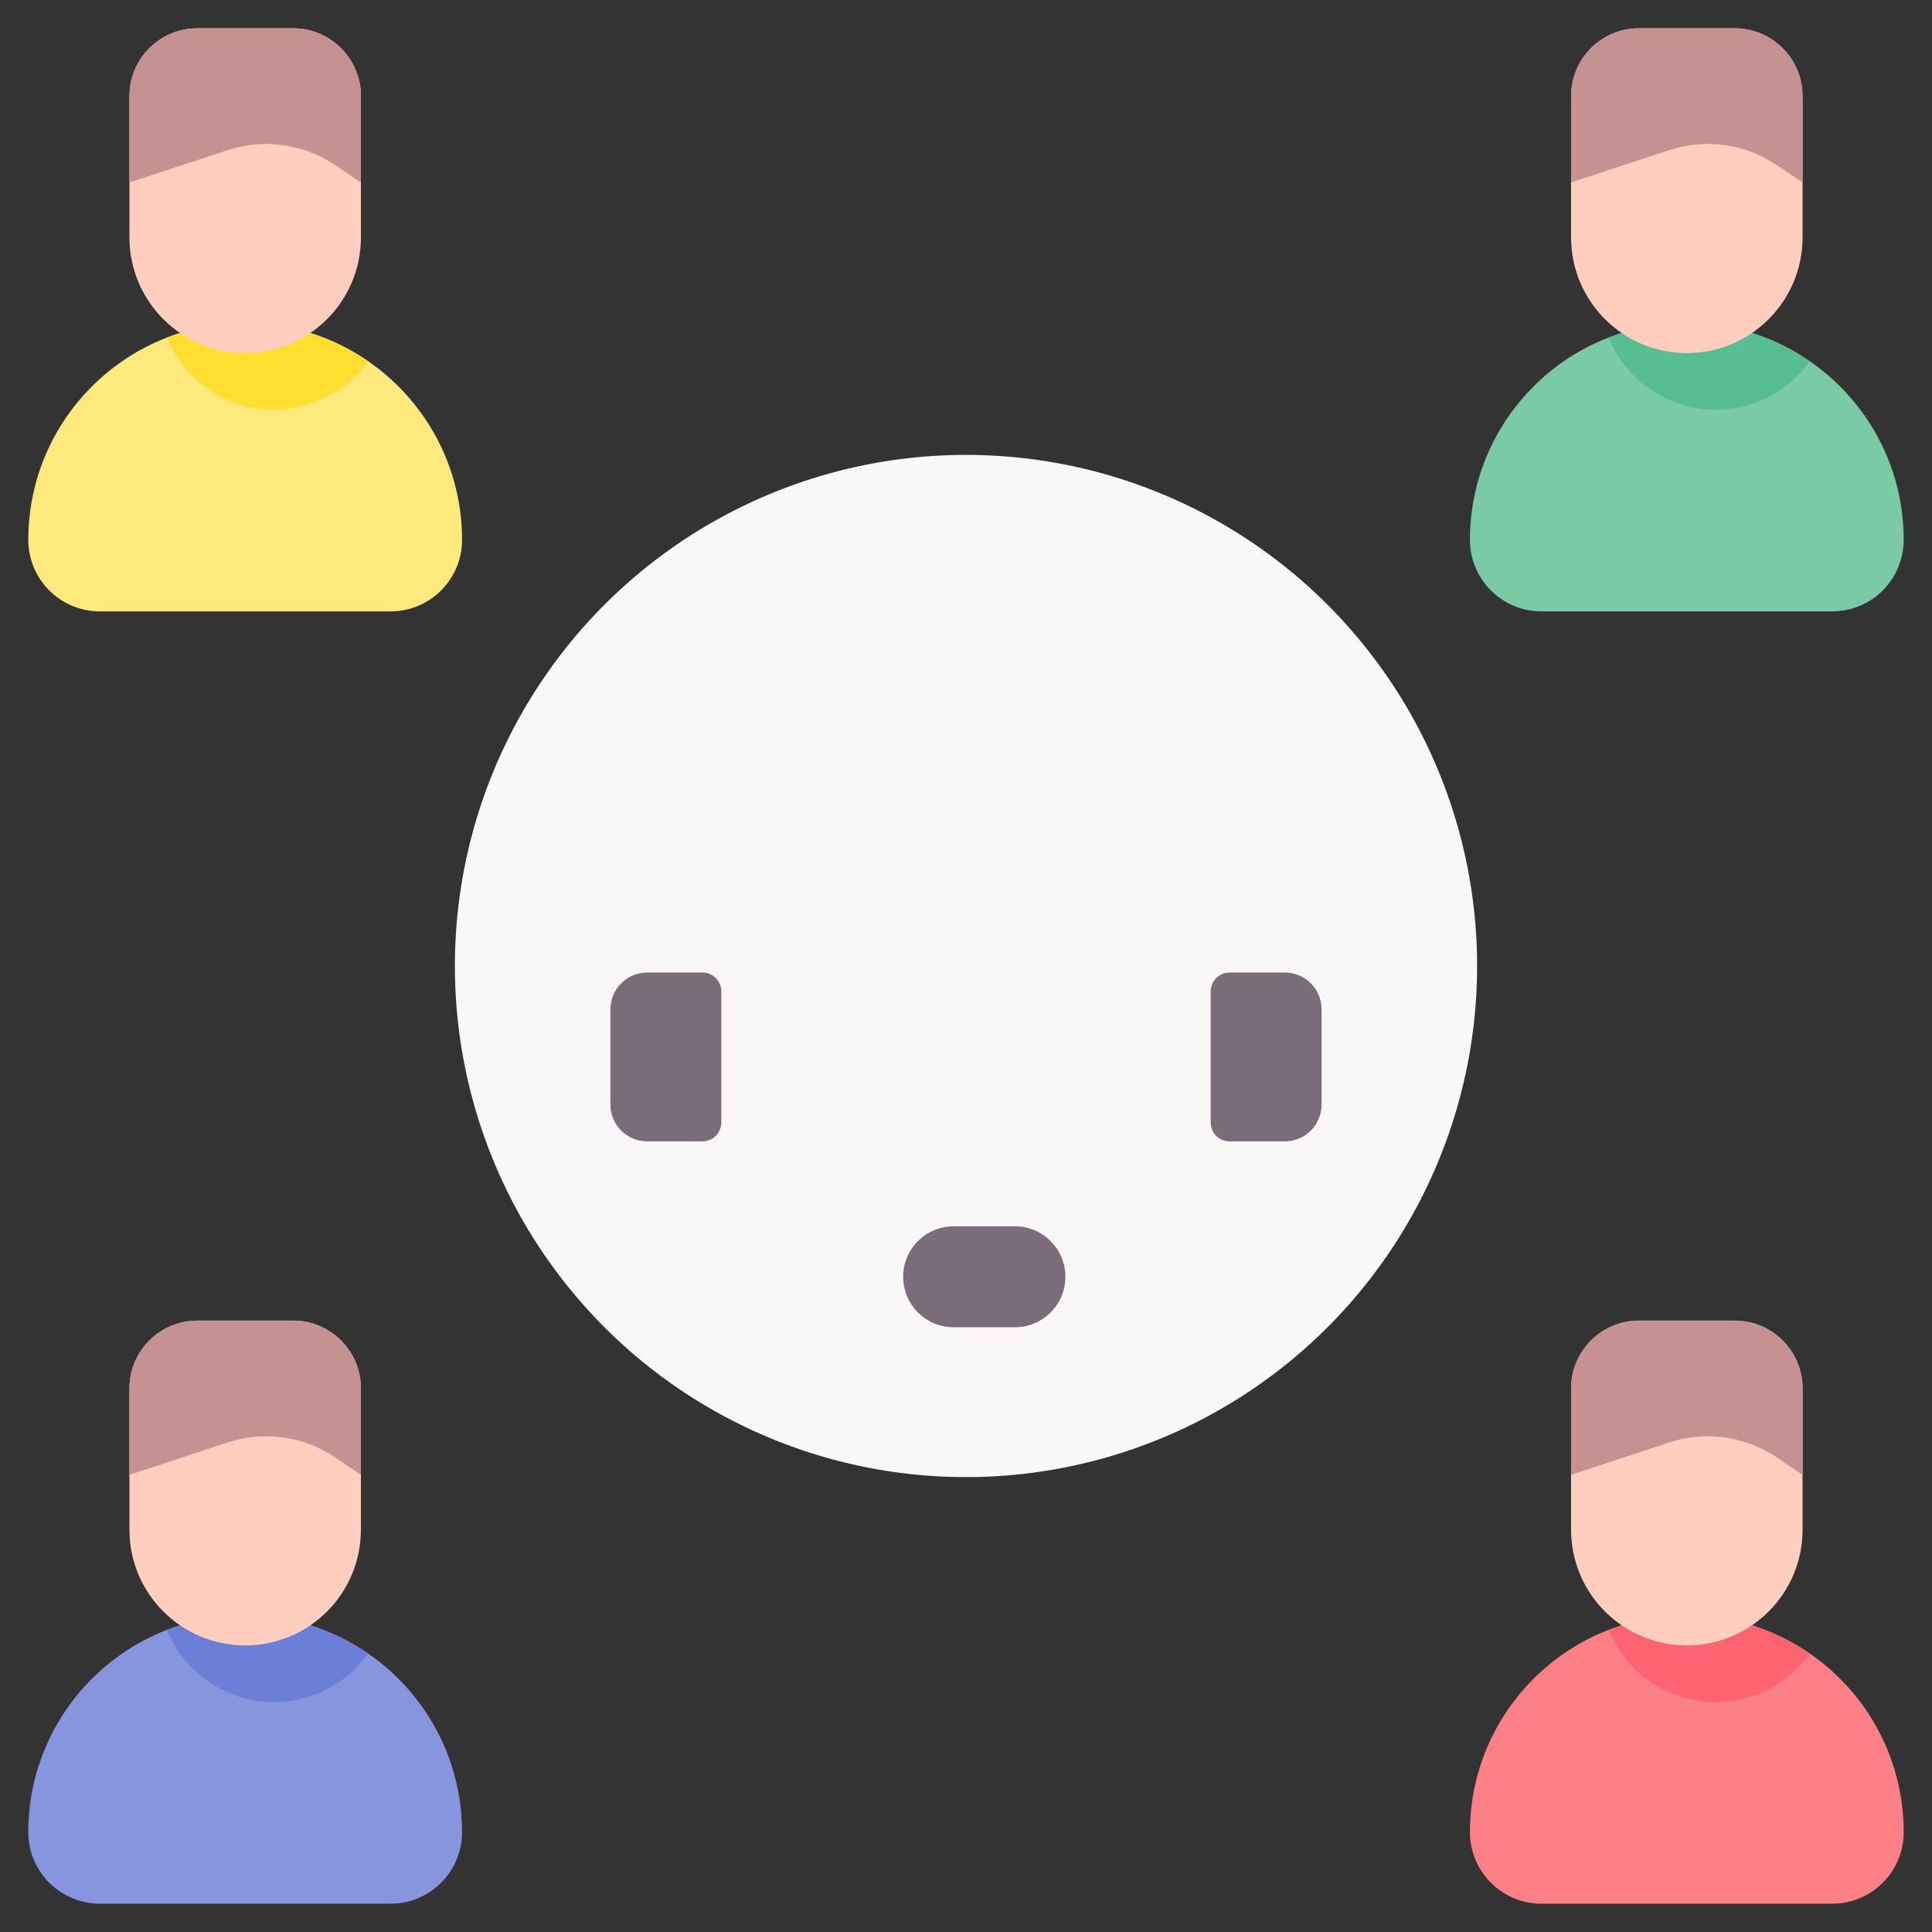 <svg xmlns="http://www.w3.org/2000/svg" viewBox="0.0 0.0 200.0 200.0" height="200.0px" width="200.0px"><rect x="0.0" y="0.0" width="200.0" height="200.0" fill="#333333" stroke="none"/><path fill="#f9f7f8" fill-opacity="1.0"  filling="0" d="M152.909 100.0 A52.909 52.909 0.0 1 1 47.091 100.0 A52.909 52.909 0.0 1 1 152.909 100.0 Z"></path>
<path fill="#7a6d79" fill-opacity="1.0"  filling="0" d="M133.001 118.155 L127.284 118.155 C126.205 118.155 125.331 117.281 125.331 116.202 L125.331 102.628 C125.331 101.549 126.205 100.675 127.284 100.675 L133.001 100.675 C135.104 100.675 136.809 102.38 136.809 104.483 L136.809 114.347 C136.809 116.451 135.104 118.155 133.001 118.155 Z"></path>
<path fill="#7a6d79" fill-opacity="1.0"  filling="0" d="M66.999 118.155 L72.716 118.155 C73.795 118.155 74.669 117.281 74.669 116.202 L74.669 102.628 C74.669 101.549 73.795 100.675 72.716 100.675 L66.999 100.675 C64.896 100.675 63.191 102.38 63.191 104.483 L63.191 114.347 C63.191 116.451 64.896 118.155 66.999 118.155 Z"></path>
<path fill="#7a6d79" fill-opacity="1.0"  filling="0" d="M105.062 137.398 L98.721 137.398 C95.834 137.398 93.494 135.059 93.494 132.172 C93.494 129.285 95.834 126.945 98.721 126.945 L105.062 126.945 C107.949 126.945 110.289 129.285 110.289 132.172 C110.289 135.059 107.949 137.398 105.062 137.398 Z"></path>
<path fill="#7acaa6" fill-opacity="1.0"  filling="0" d="M189.667 63.29 L159.571 63.29 C155.483 63.29 152.169 59.976 152.169 55.888 C152.169 43.488 162.22 33.437 174.619 33.437 C187.018 33.437 197.07 43.489 197.07 55.888 C197.07 59.975 193.755 63.29 189.667 63.29 Z"></path>
<path fill="#57be92" fill-opacity="1.0"  filling="0" d="M174.619 33.437 C171.762 33.437 169.032 33.976 166.518 34.95 C168.302 39.325 172.596 42.41 177.614 42.41 C181.629 42.41 185.18 40.433 187.354 37.401 C183.735 34.903 179.349 33.437 174.619 33.437 Z"></path>
<path fill="#ffcebf" fill-opacity="1.0"  filling="0" d="M174.619 36.551 C168.002 36.551 162.639 31.187 162.639 24.57 L162.639 9.953 C162.639 6.074 165.783 2.929 169.662 2.929 L179.577 2.929 C183.455 2.929 186.6 6.074 186.6 9.953 L186.6 24.57 C186.6 31.187 181.236 36.551 174.619 36.551 Z"></path>
<path fill="#c59191" fill-opacity="1.0"  filling="0" d="M179.576 2.929 L169.662 2.929 C165.783 2.929 162.638 6.074 162.638 9.953 L162.638 18.889 L172.791 15.544 C176.534 14.311 180.638 14.877 183.909 17.078 L186.599 18.889 L186.599 9.953 C186.6 6.074 183.455 2.929 179.576 2.929 Z"></path>
<path fill="#fee97d" fill-opacity="1.0"  filling="0" d="M40.429 63.29 L10.333 63.29 C6.245 63.29 2.93 59.976 2.93 55.888 C2.93 43.488 12.982 33.437 25.381 33.437 C37.78 33.437 47.831 43.489 47.831 55.888 C47.831 59.975 44.517 63.29 40.429 63.29 Z"></path>
<path fill="#fedf30" fill-opacity="1.0"  filling="0" d="M25.381 33.437 C22.523 33.437 19.794 33.976 17.28 34.95 C19.064 39.325 23.358 42.41 28.375 42.41 C32.391 42.41 35.942 40.433 38.116 37.401 C34.497 34.903 30.111 33.437 25.381 33.437 Z"></path>
<path fill="#ffcebf" fill-opacity="1.0"  filling="0" d="M25.381 36.551 C18.764 36.551 13.4 31.187 13.4 24.57 L13.4 9.953 C13.4 6.074 16.545 2.929 20.424 2.929 L30.338 2.929 C34.217 2.929 37.362 6.074 37.362 9.953 L37.362 24.57 C37.361 31.187 31.998 36.551 25.381 36.551 Z"></path>
<path fill="#c59191" fill-opacity="1.0"  filling="0" d="M30.338 2.929 L20.424 2.929 C16.545 2.929 13.4 6.074 13.4 9.953 L13.4 18.889 L23.553 15.544 C27.296 14.311 31.4 14.877 34.671 17.078 L37.361 18.889 L37.361 9.953 C37.361 6.074 34.217 2.929 30.338 2.929 Z"></path>
<path fill="#8795de" fill-opacity="1.0"  filling="0" d="M40.429 197.07 L10.333 197.07 C6.245 197.07 2.93 193.756 2.93 189.668 C2.93 177.269 12.982 167.218 25.381 167.218 C37.78 167.218 47.831 177.269 47.831 189.668 C47.831 193.756 44.517 197.07 40.429 197.07 Z"></path>
<path fill="#6c7fd8" fill-opacity="1.0"  filling="0" d="M25.381 167.218 C22.523 167.218 19.794 167.757 17.28 168.73 C19.064 173.106 23.358 176.191 28.375 176.191 C32.391 176.191 35.942 174.214 38.116 171.182 C34.497 168.684 30.111 167.218 25.381 167.218 Z"></path>
<path fill="#ffcebf" fill-opacity="1.0"  filling="0" d="M25.381 170.331 C18.764 170.331 13.4 164.967 13.4 158.351 L13.4 143.733 C13.4 139.854 16.545 136.71 20.424 136.71 L30.338 136.71 C34.217 136.71 37.362 139.854 37.362 143.733 L37.362 158.351 C37.361 164.968 31.998 170.331 25.381 170.331 Z"></path>
<path fill="#c59191" fill-opacity="1.0"  filling="0" d="M30.338 136.71 L20.424 136.71 C16.545 136.71 13.4 139.854 13.4 143.733 L13.4 152.67 L23.553 149.325 C27.296 148.091 31.4 148.657 34.671 150.858 L37.361 152.669 L37.361 143.733 C37.361 139.854 34.217 136.71 30.338 136.71 Z"></path>
<path fill="#fd8087" fill-opacity="1.0"  filling="0" d="M189.667 197.07 L159.571 197.07 C155.483 197.07 152.169 193.756 152.169 189.668 C152.169 177.269 162.22 167.218 174.619 167.218 C187.018 167.218 197.07 177.269 197.07 189.668 C197.07 193.756 193.755 197.07 189.667 197.07 Z"></path>
<path fill="#fe646f" fill-opacity="1.0"  filling="0" d="M174.619 167.218 C171.762 167.218 169.032 167.757 166.518 168.73 C168.302 173.106 172.596 176.191 177.614 176.191 C181.629 176.191 185.18 174.214 187.354 171.182 C183.735 168.684 179.349 167.218 174.619 167.218 Z"></path>
<path fill="#ffcebf" fill-opacity="1.0"  filling="0" d="M174.619 170.331 C168.002 170.331 162.639 164.967 162.639 158.351 L162.639 143.733 C162.639 139.854 165.783 136.71 169.662 136.71 L179.577 136.71 C183.455 136.71 186.6 139.854 186.6 143.733 L186.6 158.351 C186.6 164.968 181.236 170.331 174.619 170.331 Z"></path>
<path fill="#c59191" fill-opacity="1.0"  filling="0" d="M179.576 136.71 L169.662 136.71 C165.783 136.71 162.638 139.854 162.638 143.733 L162.638 152.67 L172.791 149.325 C176.534 148.091 180.638 148.657 183.909 150.858 L186.599 152.669 L186.599 143.733 C186.6 139.854 183.455 136.71 179.576 136.71 Z"></path>
<path fill="" fill-opacity="1.0"  filling="0" d="M10.332 66.219 L40.43 66.219 C43.189 66.219 45.784 65.144 47.736 63.193 C49.687 61.241 50.762 58.646 50.762 55.886 C50.762 49.104 48.12 42.73 43.325 37.94 C41.554 36.168 39.521 34.668 37.32 33.491 C39.185 31.002 40.29 27.913 40.29 24.57 L40.29 9.953 C40.29 4.465 35.825 0.0 30.337 0.0 L20.423 0.0 C14.935 0.0 10.47 4.465 10.47 9.953 L10.47 24.571 C10.47 27.912 11.575 31.001 13.439 33.49 C11.237 34.668 9.204 36.168 7.432 37.94 C2.639 42.733 0.0 49.107 0.0 55.887 C0.0 61.584 4.635 66.219 10.332 66.219 Z M16.329 9.953 C16.329 7.696 18.166 5.859 20.423 5.859 L30.337 5.859 C32.595 5.859 34.431 7.696 34.431 9.953 L34.431 13.57 C30.773 11.771 26.58 11.463 22.635 12.762 L16.329 14.84 L16.329 9.953 Z M16.329 21.009 L24.469 18.327 C27.374 17.37 30.496 17.801 33.034 19.509 L34.431 20.449 L34.431 24.571 C34.431 29.561 30.371 33.621 25.38 33.621 C20.389 33.621 16.329 29.561 16.329 24.571 L16.329 21.009 Z M11.576 42.084 C13.489 40.17 15.796 38.67 18.303 37.691 C20.41 38.832 22.821 39.481 25.38 39.481 C27.939 39.481 30.35 38.832 32.456 37.692 C34.963 38.67 37.27 40.17 39.183 42.084 C42.871 45.769 44.902 50.671 44.902 55.887 C44.902 57.082 44.437 58.205 43.592 59.05 C42.748 59.894 41.624 60.359 40.429 60.359 L10.332 60.359 C7.866 60.359 5.859 58.353 5.859 55.887 C5.859 50.671 7.889 45.77 11.576 42.084 Z M100.859 39.961 C102.477 39.961 103.789 38.649 103.789 37.031 C103.789 25.152 113.297 15.459 125.101 15.145 L120.847 19.399 C119.703 20.543 119.703 22.398 120.847 23.542 C121.419 24.114 122.169 24.4 122.918 24.4 C123.668 24.4 124.418 24.114 124.99 23.542 L134.252 14.28 C134.788 13.749 135.119 13.013 135.119 12.2 C135.119 11.387 134.788 10.651 134.252 10.12 L124.99 0.858 C123.846 -0.286 121.991 -0.286 120.847 0.858 C119.703 2.002 119.703 3.857 120.847 5.001 L125.131 9.285 C110.082 9.585 97.93 21.912 97.93 37.031 C97.929 38.65 99.241 39.961 100.859 39.961 Z M159.57 66.219 L189.668 66.219 C192.428 66.219 195.023 65.144 196.974 63.193 C198.925 61.241 200.0 58.646 200.0 55.887 C200.0 49.107 197.361 42.733 192.568 37.94 C190.796 36.168 188.763 34.668 186.561 33.49 C188.425 31.001 189.53 27.912 189.53 24.571 L189.53 9.953 C189.53 4.465 185.065 0.0 179.577 0.0 L169.663 0.0 C164.175 0.0 159.71 4.465 159.71 9.953 L159.71 24.571 C159.71 32.792 166.398 39.481 174.62 39.481 C177.179 39.481 179.59 38.832 181.697 37.691 C184.204 38.669 186.511 40.17 188.424 42.083 C192.111 45.77 194.141 50.671 194.141 55.887 C194.141 57.082 193.675 58.205 192.831 59.05 C191.986 59.895 190.863 60.36 189.668 60.36 L159.57 60.36 C157.104 60.36 155.098 58.353 155.098 55.887 C155.098 51.465 156.539 47.296 159.265 43.832 C160.266 42.561 160.046 40.718 158.774 39.718 C157.502 38.718 155.661 38.937 154.66 40.209 C151.113 44.716 149.238 50.138 149.238 55.888 C149.238 61.584 153.873 66.219 159.57 66.219 Z M183.671 24.571 C183.671 29.561 179.611 33.621 174.62 33.621 C169.629 33.621 165.569 29.561 165.569 24.571 L165.569 21.009 L173.709 18.327 C176.614 17.37 179.736 17.801 182.274 19.509 L183.671 20.449 L183.671 24.571 Z M183.671 13.57 C180.012 11.771 175.82 11.463 171.875 12.762 L165.569 14.84 L165.569 9.953 C165.569 7.696 167.405 5.859 169.663 5.859 L179.577 5.859 C181.834 5.859 183.67 7.696 183.67 9.953 L183.67 13.57 L183.671 13.57 Z M176.458 116.041 C175.314 117.186 175.314 119.041 176.458 120.185 L185.721 129.448 C186.748 130.499 188.731 130.677 189.879 129.448 L199.142 120.185 C200.286 119.04 200.286 117.186 199.142 116.041 C197.998 114.898 196.143 114.898 194.999 116.041 L190.716 120.325 C190.416 105.276 178.089 93.124 162.969 93.124 C161.351 93.124 160.039 94.436 160.039 96.054 C160.039 97.671 161.351 98.983 162.969 98.983 C174.848 98.983 184.541 108.491 184.855 120.296 L180.601 116.041 C179.457 114.898 177.602 114.898 176.458 116.041 Z M100.0 59.672 C81.252 59.672 66 74.924 66 93.671 L66 97.828 C62.758 98.313 60.261 101.108 60.261 104.483 L60.261 114.348 C60.261 118.063 63.284 121.086 66.999 121.086 L72.716 121.086 C75.409 121.086 77.599 118.895 77.599 116.203 L77.599 102.628 C77.594 99.564 74.848 97.395 71.86 97.745 L71.86 93.671 C71.86 78.155 84.483 65.531 100.0 65.531 C115.517 65.531 128.14 78.155 128.14 93.671 L128.14 97.745 C125.162 97.414 122.401 99.555 122.401 102.628 L122.401 117.58 C121.435 119.863 119.653 122.948 116.471 125.573 C115.167 126.649 113.746 127.553 112.227 128.278 C110.842 125.741 108.15 124.016 105.062 124.016 L98.72 124.016 C94.223 124.016 90.564 127.675 90.564 132.173 C90.564 136.67 94.223 140.329 98.72 140.329 L105.062 140.329 C108.805 140.329 111.959 137.792 112.914 134.35 C115.563 133.323 118.009 131.9 120.2 130.094 C123.735 127.178 125.919 123.827 127.243 121.086 L133.001 121.086 C136.716 121.086 139.739 118.063 139.739 114.348 L139.739 104.483 C139.739 101.108 137.242 98.313 134 97.828 L134 93.672 C134 74.924 118.748 59.672 100.0 59.672 Z M71.739 115.226 L66.999 115.226 C66.515 115.226 66.121 114.832 66.121 114.348 L66.121 104.483 C66.121 103.999 66.515 103.605 66.999 103.605 L71.739 103.605 L71.739 115.226 Z M105.062 134.469 L98.721 134.469 C97.454 134.469 96.424 133.438 96.424 132.172 C96.424 130.905 97.454 129.875 98.721 129.875 L105.062 129.875 C106.327 129.875 107.355 130.901 107.359 132.164 L107.359 132.179 C107.355 133.442 106.327 134.469 105.062 134.469 Z M133.879 114.348 C133.879 114.832 133.485 115.226 133.001 115.226 L128.261 115.226 L128.261 103.605 L133.001 103.605 C133.485 103.605 133.879 103.999 133.879 104.483 L133.879 114.348 Z M100.038 106.396 C101.656 106.396 102.968 105.085 102.968 103.467 L102.968 84.478 C102.968 82.86 101.656 81.548 100.038 81.548 C98.42 81.548 97.108 82.86 97.108 84.478 L97.108 103.467 C97.108 105.085 98.42 106.396 100.038 106.396 Z M99.995 118.452 C101.63 118.452 102.957 117.126 102.957 115.49 C102.957 113.854 101.63 112.528 99.995 112.528 C98.359 112.528 97.032 113.854 97.032 115.49 C97.032 117.125 98.359 118.452 99.995 118.452 Z M186.56 167.271 C188.425 164.782 189.53 161.693 189.53 158.351 L189.53 143.733 C189.53 138.245 185.065 133.78 179.577 133.78 L169.663 133.78 C164.175 133.78 159.71 138.245 159.71 143.733 L159.71 158.351 C159.71 161.694 160.816 164.783 162.68 167.272 C160.479 168.45 158.446 169.95 156.676 171.721 C151.88 176.512 149.238 182.886 149.238 189.668 C149.238 195.365 153.873 200.0 159.57 200.0 L189.668 200.0 C192.428 200.0 195.023 198.925 196.975 196.974 C198.926 195.022 200 192.427 200 189.668 C200 182.888 197.361 176.514 192.568 171.722 C190.796 169.95 188.763 168.449 186.56 167.271 Z M165.569 143.733 C165.569 141.476 167.405 139.64 169.663 139.64 L179.577 139.64 C181.834 139.64 183.671 141.476 183.671 143.733 L183.671 147.35 C180.012 145.552 175.82 145.243 171.875 146.543 L165.569 148.62 L165.569 143.733 L165.569 143.733 Z M165.569 154.789 L173.709 152.107 C176.614 151.15 179.736 151.581 182.274 153.289 L183.671 154.229 L183.671 158.35 C183.671 163.341 179.611 167.401 174.62 167.401 C169.629 167.401 165.569 163.341 165.569 158.35 L165.569 154.789 Z M192.831 192.831 C191.986 193.675 190.863 194.141 189.668 194.141 L159.57 194.141 C157.104 194.141 155.098 192.134 155.098 189.668 C155.098 184.452 157.129 179.55 160.818 175.865 C162.731 173.952 165.038 172.451 167.545 171.473 C169.652 172.613 172.061 173.261 174.62 173.261 C177.179 173.261 179.589 172.613 181.696 171.472 C184.204 172.45 186.511 173.952 188.425 175.865 C192.111 179.551 194.141 184.453 194.141 189.668 C194.141 190.863 193.675 191.986 192.831 192.831 Z M5.001 83.959 L9.285 79.675 C9.585 94.725 21.912 106.877 37.031 106.877 C38.649 106.877 39.961 105.565 39.961 103.947 C39.961 102.329 38.649 101.017 37.031 101.017 C25.152 101.017 15.459 91.509 15.145 79.705 L19.399 83.959 C19.971 84.531 20.721 84.817 21.471 84.817 C22.22 84.817 22.97 84.531 23.542 83.959 C24.686 82.815 24.686 80.96 23.542 79.816 L14.28 70.554 C13.749 70.018 13.013 69.687 12.2 69.687 C11.387 69.687 10.651 70.018 10.12 70.554 L0.858 79.816 C-0.286 80.96 -0.286 82.815 0.858 83.959 C2.002 85.103 3.857 85.103 5.001 83.959 Z M100.0 44.161 C85.273 44.161 71.377 49.844 60.872 60.163 C50.381 70.469 44.45 84.234 44.171 98.922 C44.141 100.54 45.427 101.877 47.045 101.907 C48.66 101.936 49.999 100.651 50.03 99.034 C50.279 85.888 55.588 73.568 64.978 64.344 C74.38 55.107 86.818 50.021 100.0 50.021 C127.559 50.021 149.979 72.441 149.979 100.0 C149.979 127.559 127.559 149.979 100.0 149.979 C88.574 149.979 77.404 146.025 68.548 138.844 C59.816 131.764 53.664 121.861 51.225 110.96 C50.872 109.381 49.307 108.387 47.727 108.74 C46.148 109.093 45.154 110.659 45.507 112.238 C48.232 124.423 55.104 135.488 64.857 143.395 C74.754 151.419 87.235 155.838 100.0 155.838 C130.789 155.838 155.839 130.789 155.839 100 C155.839 69.21 130.789 44.161 100.0 44.161 Z M37.32 167.272 C39.184 164.783 40.29 161.694 40.29 158.351 L40.29 143.733 C40.29 138.245 35.825 133.78 30.337 133.78 L20.423 133.78 C14.935 133.78 10.47 138.245 10.47 143.733 L10.47 158.351 C10.47 161.693 11.575 164.782 13.44 167.271 C11.237 168.448 9.204 169.949 7.432 171.721 C2.639 176.514 0.0 182.888 0.0 189.668 C0.0 195.365 4.635 200.0 10.332 200.0 L40.43 200.0 C43.189 200.0 45.784 198.925 47.736 196.974 C49.688 195.022 50.762 192.427 50.762 189.668 C50.762 182.886 48.121 176.511 43.326 171.722 C41.554 169.95 39.522 168.45 37.32 167.272 Z M16.329 143.733 C16.329 141.476 18.166 139.64 20.423 139.64 L30.337 139.64 C32.595 139.64 34.431 141.476 34.431 143.733 L34.431 147.35 C30.772 145.552 26.58 145.242 22.635 146.543 L16.329 148.62 L16.329 143.733 L16.329 143.733 Z M16.329 154.789 L24.469 152.107 C27.374 151.15 30.496 151.581 33.034 153.289 L34.431 154.229 L34.431 158.35 C34.431 163.341 30.371 167.401 25.38 167.401 C20.389 167.401 16.329 163.341 16.329 158.35 L16.329 154.789 Z M43.593 192.831 C42.748 193.676 41.625 194.141 40.43 194.141 L10.332 194.141 C7.866 194.141 5.859 192.134 5.859 189.668 C5.859 184.453 7.889 179.551 11.576 175.864 C13.489 173.951 15.796 172.45 18.304 171.472 C20.411 172.613 22.821 173.261 25.38 173.261 C27.939 173.261 30.348 172.613 32.455 171.472 C34.963 172.45 37.269 173.952 39.183 175.866 C42.871 179.55 44.902 184.452 44.902 189.668 C44.902 190.863 44.437 191.986 43.593 192.831 Z M99.141 160.039 C97.523 160.039 96.211 161.35 96.211 162.969 C96.211 174.848 86.703 184.541 74.899 184.855 L79.153 180.601 C80.297 179.456 80.297 177.602 79.153 176.457 C78.009 175.314 76.154 175.314 75.01 176.457 L65.746 185.721 C65.212 186.252 64.88 186.987 64.88 187.8 C64.88 188.613 65.212 189.348 65.746 189.879 L75.01 199.142 C75.582 199.714 76.332 200.0 77.082 200.0 C77.831 200.0 78.581 199.714 79.153 199.142 C80.297 197.998 80.297 196.143 79.153 194.999 L74.87 190.716 C89.918 190.415 102.071 178.089 102.071 162.969 C102.071 161.351 100.759 160.039 99.141 160.039 Z"></path></svg>